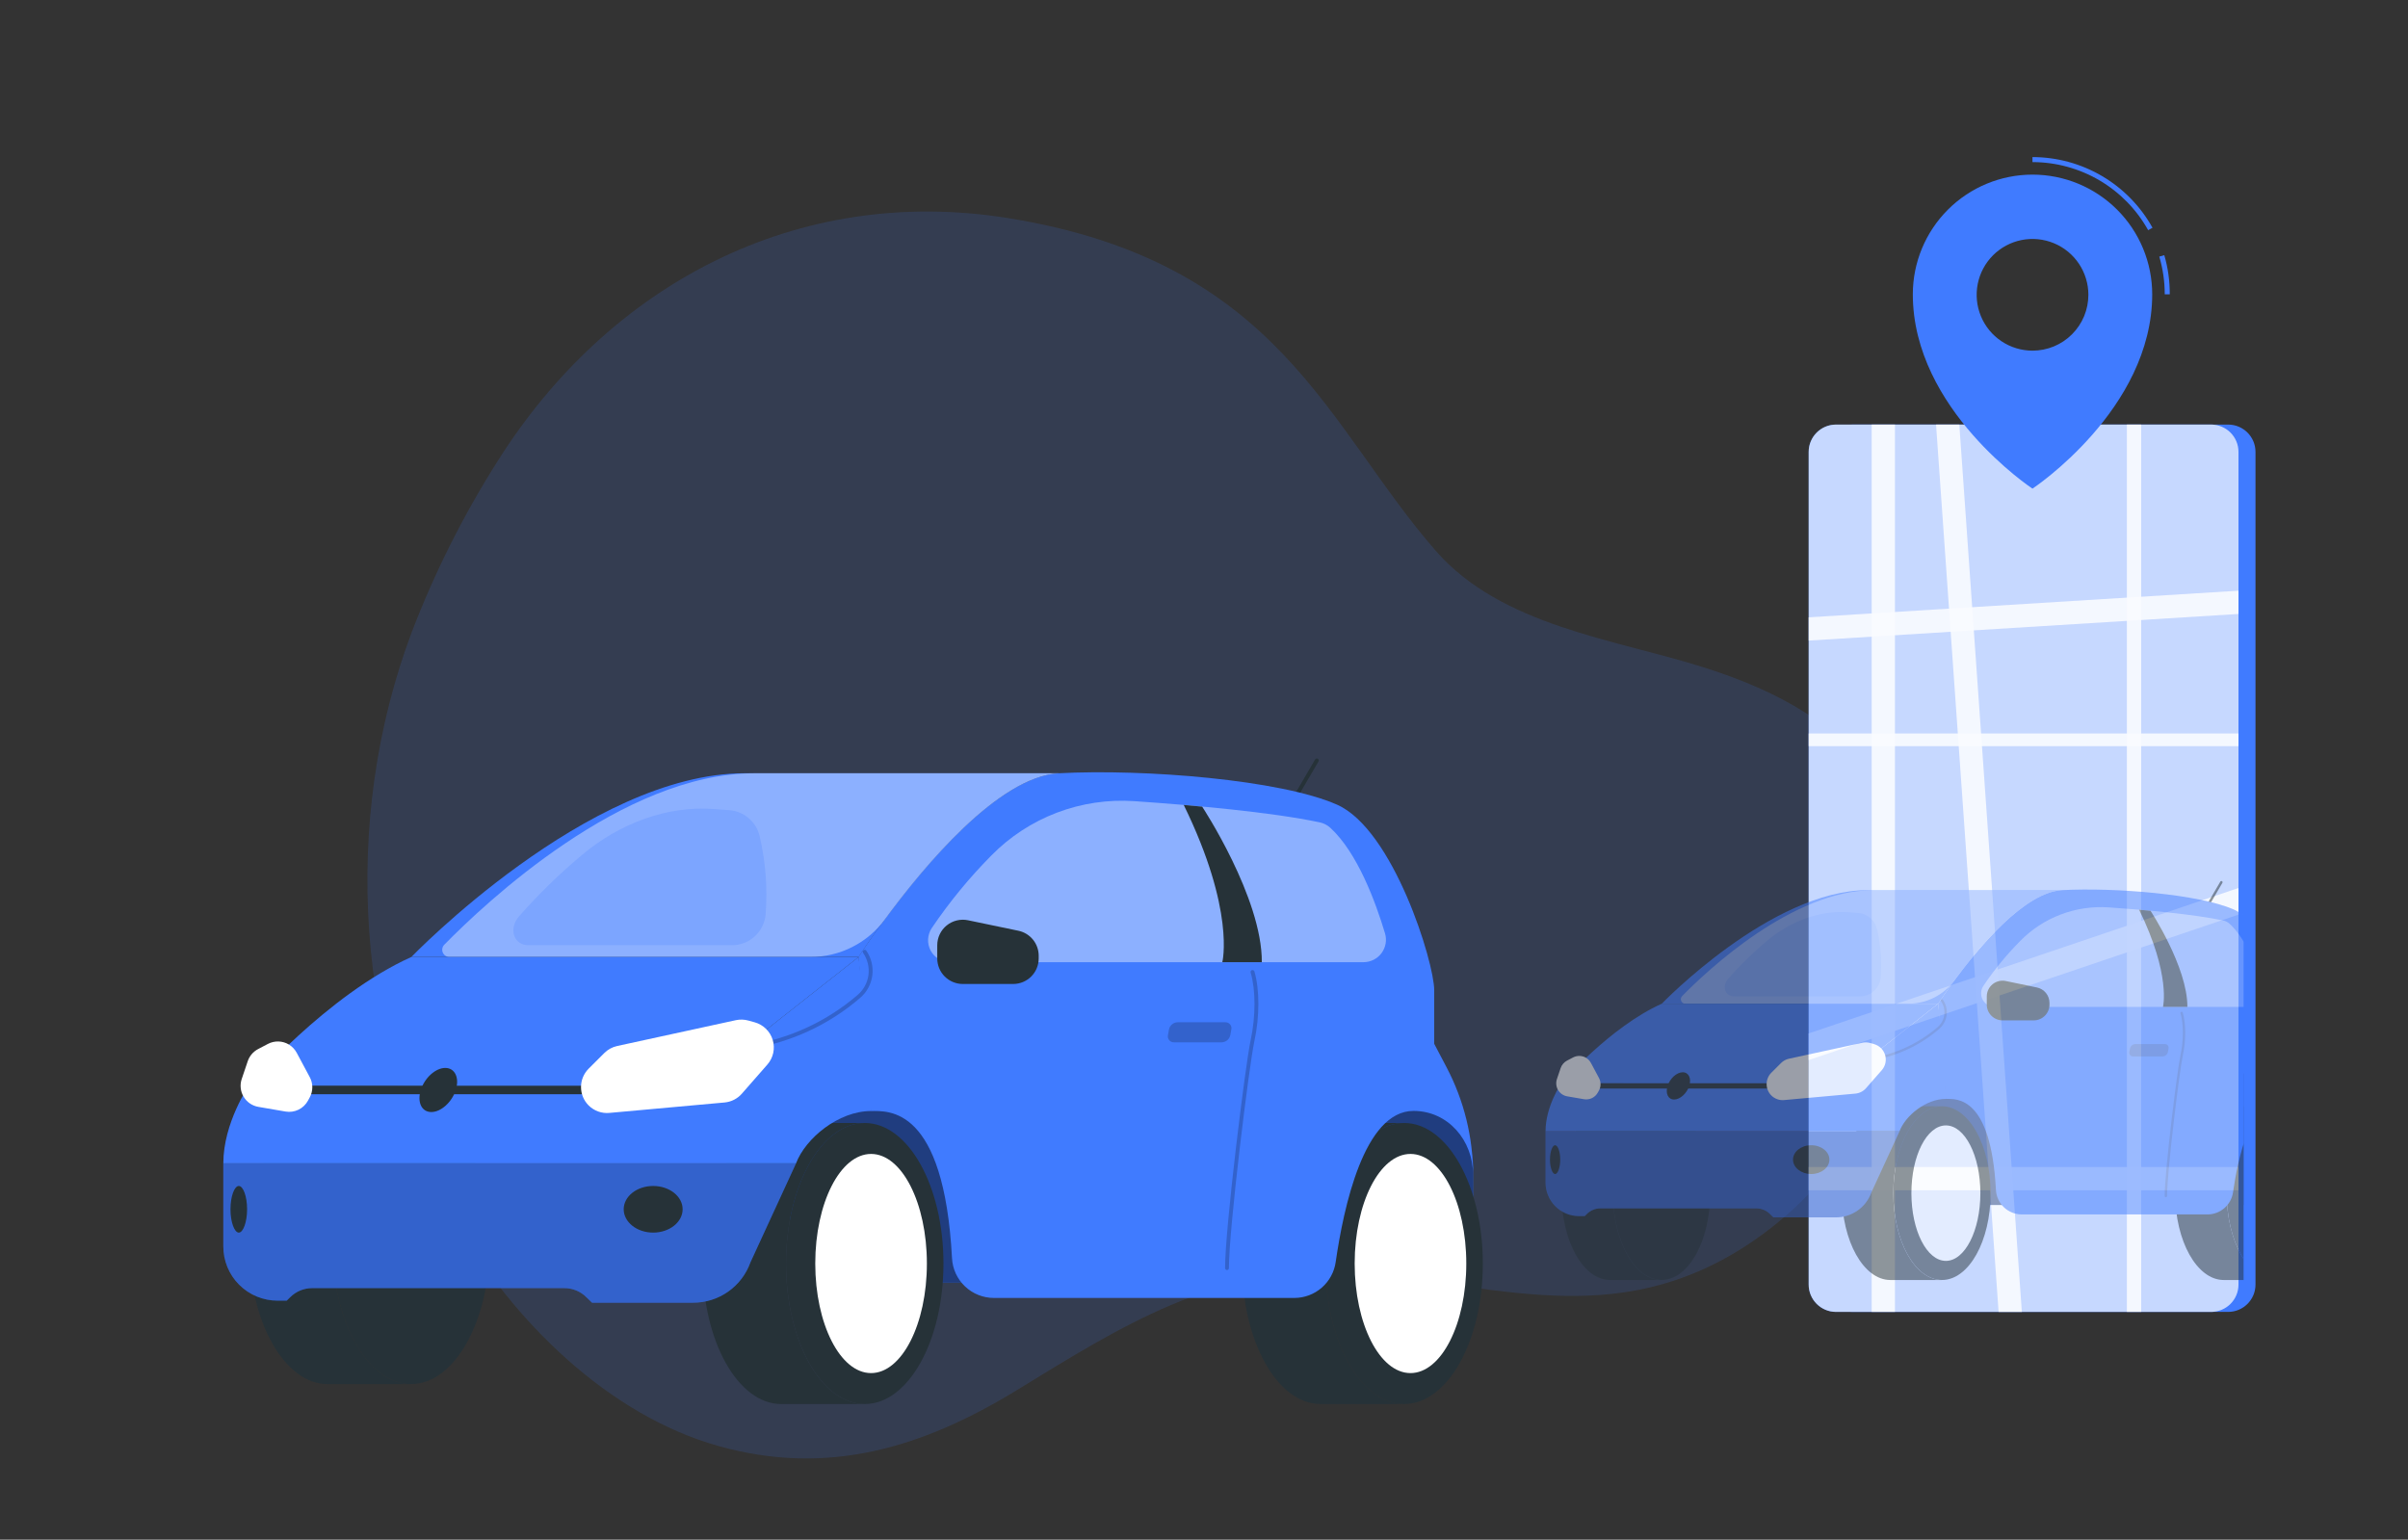 <svg width="147" height="94" viewBox="0 0 147 94" fill="none" xmlns="http://www.w3.org/2000/svg">
<rect x="0" y="0" width="147" height="94" fill="#333333" stroke="none"/>
<path d="M25.15 38.558C20.808 50.054 21.643 63.813 27.802 74.546C31.302 80.642 37.135 86.402 43.886 88.29C50.534 90.147 56.329 88.394 62.105 84.853C68.46 80.956 74.167 77.336 81.854 77.695C90.448 78.097 97.777 81.331 105.931 76.468C111.832 72.939 115.991 66.47 116.873 59.443C117.42 55.072 116.66 50.348 113.984 46.891C111.518 43.702 107.739 41.925 103.975 40.736C98.578 39.023 91.666 38.231 87.647 33.628C80.967 25.973 78.099 15.961 61.493 13.308C48.643 11.261 37.154 17.371 30.366 28.174C28.288 31.454 26.541 34.933 25.15 38.558Z" fill="#407BFF" fill-opacity="0.15"/>
<path d="M136.022 25.922H113.119C112.198 25.922 111.451 26.669 111.451 27.591V78.426C111.451 79.348 112.198 80.095 113.119 80.095H136.022C136.943 80.095 137.69 79.348 137.69 78.426V27.591C137.69 26.669 136.943 25.922 136.022 25.922Z" fill="#407BFF"/>
<path d="M134.984 25.922H112.081C111.16 25.922 110.413 26.669 110.413 27.591V78.426C110.413 79.348 111.16 80.095 112.081 80.095H134.984C135.905 80.095 136.652 79.348 136.652 78.426V27.591C136.652 26.669 135.905 25.922 134.984 25.922Z" fill="#407BFF"/>
<path opacity="0.7" d="M134.984 25.922H112.081C111.16 25.922 110.413 26.669 110.413 27.591V78.426C110.413 79.348 111.16 80.095 112.081 80.095H134.984C135.905 80.095 136.652 79.348 136.652 78.426V27.591C136.652 26.669 135.905 25.922 134.984 25.922Z" fill="white"/>
<g opacity="0.9">
<path opacity="0.9" d="M115.68 25.922H114.26V80.095H115.68V25.922Z" fill="white"/>
<path opacity="0.9" d="M130.71 25.922H129.839V80.095H130.71V25.922Z" fill="white"/>
<path opacity="0.9" d="M110.413 37.689V39.109L136.652 37.484V36.064L110.413 37.689Z" fill="white"/>
<path opacity="0.9" d="M110.415 71.248V72.669H136.654V71.248H110.415Z" fill="white"/>
<path opacity="0.9" d="M110.413 44.781V45.555H136.652V44.781H110.413Z" fill="white"/>
<path opacity="0.9" d="M110.413 63.093V64.72L136.652 55.841V54.214L110.413 63.093Z" fill="white"/>
<path opacity="0.9" d="M119.609 25.922H118.189L122.007 80.096H123.427L119.609 25.922Z" fill="white"/>
</g>
<g clip-path="url(#clip0)">
<g opacity="0.5">
<path d="M141.506 73.568H115.729V65.544H138.451L140.571 67.266C140.864 67.503 141.101 67.803 141.262 68.144C141.424 68.484 141.508 68.857 141.506 69.234V73.568Z" fill="#407BFF"/>
<path opacity="0.5" d="M141.506 73.568H115.729V65.544H138.451L140.571 67.266C140.864 67.503 141.101 67.803 141.262 68.144C141.424 68.484 141.508 68.857 141.506 69.234V73.568Z" fill="black"/>
<path d="M115.581 72.845C115.581 69.916 116.915 67.542 118.545 67.542H115.4C113.76 67.542 112.437 69.91 112.437 72.845C112.437 75.779 113.77 78.148 115.4 78.148H118.551C116.907 78.148 115.581 75.773 115.581 72.845Z" fill="#263238"/>
<path d="M118.551 78.147C120.191 78.147 121.52 75.773 121.52 72.845C121.52 69.916 120.191 67.542 118.551 67.542C116.911 67.542 115.581 69.916 115.581 72.845C115.581 75.773 116.911 78.147 118.551 78.147Z" fill="#263238"/>
<path d="M118.789 76.98C119.952 76.98 120.895 75.128 120.895 72.845C120.895 70.561 119.952 68.71 118.789 68.71C117.626 68.71 116.684 70.561 116.684 72.845C116.684 75.128 117.626 76.98 118.789 76.98Z" fill="white"/>
<path d="M98.464 72.845C98.464 69.916 99.798 67.542 101.428 67.542H98.283C96.643 67.542 95.32 69.91 95.32 72.845C95.32 75.779 96.653 78.148 98.283 78.148H101.434C99.793 78.148 98.464 75.773 98.464 72.845Z" fill="#263238"/>
<path d="M101.434 78.147C103.074 78.147 104.403 75.773 104.403 72.845C104.403 69.916 103.074 67.542 101.434 67.542C99.794 67.542 98.464 69.916 98.464 72.845C98.464 75.773 99.794 78.147 101.434 78.147Z" fill="#263238"/>
<path d="M135.932 72.845C135.932 69.916 137.265 67.542 138.895 67.542H135.751C134.112 67.542 132.787 69.91 132.787 72.845C132.787 75.779 134.121 78.148 135.751 78.148H138.901C137.262 78.148 135.932 75.773 135.932 72.845Z" fill="#263238"/>
<path d="M138.901 78.147C140.541 78.147 141.871 75.773 141.871 72.845C141.871 69.916 140.541 67.542 138.901 67.542C137.261 67.542 135.932 69.916 135.932 72.845C135.932 75.773 137.261 78.147 138.901 78.147Z" fill="#263238"/>
<path d="M112.072 74.324H108.262L108.049 74.117C107.83 73.898 107.532 73.774 107.222 73.774H97.7C97.389 73.774 97.092 73.898 96.873 74.117L96.742 74.246H96.395C96.126 74.246 95.859 74.193 95.611 74.09C95.362 73.986 95.136 73.835 94.946 73.644C94.756 73.453 94.605 73.227 94.503 72.978C94.401 72.729 94.349 72.463 94.35 72.193V69.064H115.959L114.24 72.796C114.082 73.243 113.788 73.631 113.4 73.904C113.011 74.178 112.547 74.325 112.072 74.324Z" fill="#407BFF"/>
<path opacity="0.2" d="M112.072 74.324H108.262L108.049 74.117C107.83 73.898 107.532 73.774 107.222 73.774H97.7C97.389 73.774 97.092 73.898 96.873 74.117L96.742 74.246H96.395C96.126 74.246 95.859 74.193 95.611 74.09C95.362 73.986 95.136 73.835 94.946 73.644C94.756 73.453 94.605 73.227 94.503 72.978C94.401 72.729 94.349 72.463 94.35 72.193V69.064H115.959L114.24 72.796C114.082 73.243 113.788 73.631 113.4 73.904C113.011 74.178 112.547 74.325 112.072 74.324Z" fill="black"/>
<path d="M134.565 55.72C134.552 55.72 134.539 55.716 134.528 55.709C134.52 55.705 134.512 55.698 134.506 55.691C134.5 55.683 134.496 55.674 134.494 55.665C134.491 55.655 134.491 55.645 134.492 55.636C134.493 55.626 134.497 55.617 134.502 55.609L135.539 53.833C135.543 53.823 135.549 53.815 135.557 53.808C135.565 53.801 135.574 53.796 135.584 53.793C135.594 53.79 135.604 53.789 135.614 53.79C135.625 53.791 135.635 53.794 135.644 53.799C135.653 53.804 135.66 53.812 135.666 53.82C135.673 53.828 135.677 53.838 135.679 53.848C135.681 53.858 135.681 53.869 135.679 53.879C135.677 53.889 135.672 53.898 135.666 53.907L134.629 55.683C134.623 55.694 134.613 55.703 134.602 55.71C134.591 55.716 134.578 55.72 134.565 55.72Z" fill="#263238"/>
<path d="M140.036 64.554V62.536C140.036 61.475 138.492 56.468 136.369 55.53C134.245 54.592 129.108 54.175 125.871 54.346C122.635 54.518 118.314 61.278 118.314 61.278L118.783 67.091C119.441 67.091 121.537 66.893 121.844 72.643C121.864 73.049 122.04 73.431 122.335 73.71C122.63 73.99 123.021 74.145 123.428 74.144H134.758C135.139 74.144 135.506 74.006 135.793 73.756C136.08 73.507 136.267 73.162 136.32 72.785C136.616 70.736 137.39 67.087 139.255 67.087C140.564 67.087 141.502 68.205 141.502 69.488C141.502 68.079 141.16 66.69 140.503 65.442L140.036 64.554Z" fill="#407BFF"/>
<path d="M114.016 54.346C108.123 54.346 101.446 61.278 101.446 61.278H118.32C118.32 61.278 122.636 54.519 125.877 54.346H114.016Z" fill="#407BFF"/>
<path opacity="0.4" d="M114.378 54.346C109.414 54.346 104.206 59.265 102.687 60.815C102.65 60.853 102.624 60.902 102.614 60.955C102.604 61.007 102.61 61.062 102.631 61.111C102.652 61.161 102.687 61.203 102.732 61.233C102.777 61.262 102.829 61.278 102.883 61.278H116.496C117.043 61.279 117.584 61.152 118.073 60.906C118.562 60.659 118.987 60.301 119.311 59.86C120.775 57.868 123.595 54.469 125.877 54.346H114.378Z" fill="white"/>
<path d="M118.32 61.278L112.087 66.189L95.314 66.136C95.314 66.136 94.35 67.535 94.35 69.063H115.959C116.313 68.127 117.555 67.091 118.789 67.091C118.789 65.347 118.32 61.278 118.32 61.278Z" fill="#407BFF"/>
<path opacity="0.2" d="M114.24 64.742C114.222 64.742 114.205 64.736 114.192 64.724C114.179 64.712 114.17 64.696 114.168 64.679C114.165 64.66 114.17 64.64 114.182 64.625C114.193 64.609 114.211 64.599 114.23 64.596C115.726 64.354 117.126 63.703 118.275 62.717C118.502 62.526 118.65 62.257 118.69 61.963C118.73 61.669 118.659 61.371 118.49 61.127C118.484 61.119 118.479 61.11 118.477 61.1C118.474 61.091 118.474 61.081 118.475 61.071C118.477 61.061 118.48 61.051 118.486 61.043C118.491 61.034 118.498 61.027 118.506 61.021C118.515 61.015 118.524 61.011 118.534 61.009C118.544 61.007 118.554 61.007 118.564 61.009C118.574 61.011 118.583 61.015 118.591 61.021C118.599 61.027 118.606 61.034 118.612 61.043C118.801 61.317 118.88 61.652 118.836 61.982C118.791 62.312 118.625 62.614 118.37 62.829C117.201 63.834 115.775 64.496 114.252 64.741L114.24 64.742Z" fill="black"/>
<path d="M95.314 66.136C95.314 66.136 98.26 62.707 101.446 61.278H118.32L112.087 66.189L95.314 66.136Z" fill="#407BFF"/>
<path d="M108.361 66.136H97.296V66.458H108.361V66.136Z" fill="#263238"/>
<path d="M108.132 65.494L108.725 64.902C108.858 64.769 109.027 64.677 109.211 64.637L113.687 63.664C113.845 63.629 114.008 63.634 114.163 63.678L114.403 63.745C114.563 63.79 114.709 63.875 114.827 63.991C114.945 64.107 115.032 64.252 115.079 64.411C115.127 64.57 115.133 64.738 115.098 64.9C115.062 65.062 114.986 65.213 114.877 65.337L113.914 66.437C113.748 66.626 113.516 66.745 113.265 66.768L108.919 67.162C108.775 67.176 108.63 67.158 108.495 67.109C108.359 67.06 108.235 66.983 108.133 66.881C107.949 66.697 107.846 66.448 107.846 66.188C107.846 65.928 107.948 65.679 108.132 65.494Z" fill="white"/>
<path d="M97.609 65.808L97.119 64.892C97.049 64.764 96.947 64.656 96.822 64.581C96.704 64.51 96.569 64.471 96.43 64.467C96.292 64.463 96.155 64.495 96.032 64.559L95.66 64.754C95.478 64.851 95.339 65.013 95.272 65.209L95.045 65.879C95.008 65.99 94.995 66.107 95.007 66.223C95.019 66.339 95.056 66.451 95.115 66.551C95.175 66.651 95.255 66.737 95.352 66.804C95.448 66.87 95.557 66.914 95.672 66.934L96.696 67.11C96.863 67.139 97.035 67.115 97.188 67.041C97.34 66.967 97.465 66.847 97.545 66.697L97.614 66.572C97.676 66.454 97.709 66.323 97.708 66.189C97.707 66.056 97.673 65.925 97.609 65.808Z" fill="white"/>
<path opacity="0.4" d="M121.766 61.475H137.368C137.5 61.475 137.63 61.444 137.748 61.385C137.867 61.325 137.969 61.239 138.048 61.133C138.127 61.027 138.18 60.904 138.203 60.774C138.226 60.644 138.218 60.511 138.18 60.384C137.824 59.2 137.142 57.349 136.118 56.405C136.004 56.301 135.865 56.229 135.714 56.197C133.875 55.808 130.918 55.549 128.725 55.398C127.731 55.331 126.734 55.478 125.803 55.832C124.871 56.185 124.028 56.736 123.33 57.447C122.495 58.288 121.742 59.206 121.079 60.189C120.996 60.313 120.948 60.458 120.941 60.607C120.934 60.757 120.967 60.905 121.037 61.037C121.108 61.169 121.213 61.279 121.341 61.356C121.47 61.434 121.617 61.474 121.766 61.475Z" fill="white"/>
<path d="M111.679 70.798C111.679 71.283 111.182 71.678 110.568 71.678C109.955 71.678 109.457 71.283 109.457 70.798C109.457 70.313 109.953 69.919 110.568 69.919C111.183 69.919 111.679 70.313 111.679 70.798Z" fill="#263238"/>
<path d="M102.724 65.465C103.089 65.465 103.267 65.838 103.122 66.296C102.976 66.755 102.564 67.129 102.198 67.129C101.832 67.129 101.656 66.757 101.801 66.296C101.947 65.836 102.36 65.465 102.724 65.465Z" fill="#263238"/>
<path d="M95.247 70.798C95.247 71.283 95.099 71.678 94.934 71.678C94.77 71.678 94.62 71.283 94.62 70.798C94.62 70.313 94.768 69.919 94.934 69.919C95.1 69.919 95.247 70.313 95.247 70.798Z" fill="#263238"/>
<path d="M121.286 61.334V60.835C121.286 60.692 121.318 60.551 121.38 60.422C121.441 60.292 121.531 60.178 121.642 60.088C121.753 59.998 121.883 59.933 122.022 59.9C122.161 59.866 122.306 59.863 122.447 59.893L124.346 60.288C124.563 60.333 124.758 60.451 124.898 60.623C125.038 60.795 125.114 61.009 125.114 61.23V61.334C125.114 61.589 125.013 61.834 124.832 62.015C124.651 62.195 124.406 62.297 124.151 62.297H122.251C121.995 62.297 121.75 62.196 121.569 62.015C121.388 61.835 121.286 61.59 121.286 61.334Z" fill="#263238"/>
<path d="M131.282 55.606C131.282 55.606 131.028 55.581 130.587 55.542C132.54 59.538 132.042 61.475 132.042 61.475H133.532C133.547 59.042 131.282 55.606 131.282 55.606Z" fill="#263238"/>
<path opacity="0.2" d="M114.809 59.686C114.779 60 114.633 60.291 114.399 60.504C114.165 60.716 113.861 60.834 113.545 60.834H105.865C105.304 60.834 105.101 60.209 105.507 59.745C106.24 58.912 107.036 58.136 107.887 57.424C109.334 56.208 111.13 55.576 112.809 55.693L113.443 55.739C113.717 55.76 113.976 55.869 114.183 56.05C114.389 56.23 114.532 56.473 114.59 56.741C114.814 57.705 114.888 58.699 114.809 59.686Z" fill="#407BFF"/>
<path opacity="0.2" d="M132.219 73.092C132.2 73.092 132.181 73.084 132.167 73.07C132.153 73.056 132.145 73.037 132.145 73.018C132.145 71.52 132.91 65.345 133.11 64.42C133.304 63.522 133.304 62.518 133.11 61.866C133.105 61.847 133.107 61.827 133.116 61.809C133.126 61.792 133.142 61.779 133.16 61.774C133.179 61.769 133.199 61.771 133.217 61.781C133.234 61.79 133.247 61.806 133.252 61.824C133.452 62.499 133.452 63.531 133.252 64.451C133.052 65.371 132.291 71.526 132.291 73.018C132.291 73.037 132.283 73.055 132.27 73.069C132.257 73.083 132.239 73.091 132.219 73.092Z" fill="black"/>
<path opacity="0.2" d="M132.023 64.498H130.216C130.182 64.499 130.148 64.493 130.117 64.478C130.085 64.464 130.058 64.443 130.036 64.417C130.014 64.39 129.999 64.359 129.991 64.326C129.983 64.293 129.983 64.258 129.991 64.225L130.028 64.016C130.043 63.941 130.083 63.873 130.141 63.823C130.199 63.773 130.273 63.745 130.349 63.742H132.156C132.19 63.741 132.224 63.748 132.255 63.762C132.287 63.776 132.314 63.797 132.336 63.824C132.358 63.85 132.373 63.881 132.381 63.914C132.389 63.948 132.389 63.983 132.381 64.016L132.344 64.225C132.329 64.3 132.289 64.368 132.231 64.417C132.173 64.467 132.099 64.495 132.023 64.498Z" fill="black"/>
</g>
<path d="M89.932 78.311H48.225V65.329H84.988L88.419 68.114C88.894 68.498 89.275 68.984 89.537 69.534C89.799 70.086 89.934 70.688 89.932 71.298V78.311Z" fill="#407BFF"/>
<path opacity="0.5" d="M89.932 78.311H48.225V65.329H84.988L88.419 68.114C88.894 68.498 89.275 68.984 89.537 69.534C89.799 70.086 89.934 70.688 89.932 71.298V78.311Z" fill="black"/>
<path d="M47.985 77.141C47.985 72.402 50.143 68.561 52.78 68.561H47.692C45.038 68.561 42.897 72.392 42.897 77.141C42.897 81.889 45.055 85.722 47.692 85.722H52.79C50.131 85.722 47.985 81.879 47.985 77.141Z" fill="#263238"/>
<path d="M52.79 85.72C55.443 85.72 57.595 81.879 57.595 77.141C57.595 72.402 55.443 68.561 52.79 68.561C50.136 68.561 47.985 72.402 47.985 77.141C47.985 81.879 50.136 85.72 52.79 85.72Z" fill="#263238"/>
<path d="M53.176 83.831C55.057 83.831 56.583 80.836 56.583 77.141C56.583 73.446 55.057 70.451 53.176 70.451C51.294 70.451 49.769 73.446 49.769 77.141C49.769 80.836 51.294 83.831 53.176 83.831Z" fill="white"/>
<path d="M20.289 75.923C20.289 71.184 22.447 67.344 25.085 67.344H19.997C17.343 67.344 15.201 71.175 15.201 75.923C15.201 80.671 17.359 84.504 19.997 84.504H25.094C22.44 84.504 20.289 80.661 20.289 75.923Z" fill="#263238"/>
<path d="M25.094 84.502C27.748 84.502 29.899 80.661 29.899 75.923C29.899 71.185 27.748 67.344 25.094 67.344C22.441 67.344 20.289 71.185 20.289 75.923C20.289 80.661 22.441 84.502 25.094 84.502Z" fill="#263238"/>
<path d="M80.912 77.141C80.912 72.402 83.07 68.561 85.707 68.561H80.619C77.968 68.561 75.824 72.392 75.824 77.141C75.824 81.889 77.982 85.722 80.619 85.722H85.717C83.065 85.722 80.912 81.879 80.912 77.141Z" fill="#263238"/>
<path d="M85.717 85.72C88.371 85.72 90.522 81.879 90.522 77.141C90.522 72.402 88.371 68.561 85.717 68.561C83.063 68.561 80.912 72.402 80.912 77.141C80.912 81.879 83.063 85.72 85.717 85.72Z" fill="#263238"/>
<path d="M86.105 83.831C87.987 83.831 89.512 80.836 89.512 77.141C89.512 73.446 87.987 70.451 86.105 70.451C84.224 70.451 82.698 73.446 82.698 77.141C82.698 80.836 84.224 83.831 86.105 83.831Z" fill="white"/>
<path d="M42.307 79.535H36.143L35.797 79.2C35.443 78.845 34.962 78.645 34.459 78.644H19.052C18.55 78.645 18.069 78.845 17.714 79.2L17.503 79.408H16.942C16.506 79.408 16.075 79.322 15.672 79.155C15.27 78.988 14.904 78.743 14.597 78.434C14.289 78.126 14.046 77.76 13.88 77.357C13.715 76.954 13.631 76.522 13.633 76.087V71.023H48.596L45.815 77.062C45.558 77.786 45.083 78.413 44.455 78.856C43.827 79.299 43.076 79.536 42.307 79.535Z" fill="#407BFF"/>
<path opacity="0.2" d="M42.307 79.535H36.143L35.797 79.2C35.443 78.845 34.962 78.645 34.459 78.644H19.052C18.55 78.645 18.069 78.845 17.714 79.2L17.503 79.408H16.942C16.506 79.408 16.075 79.322 15.672 79.155C15.27 78.988 14.904 78.743 14.597 78.434C14.289 78.126 14.046 77.76 13.88 77.357C13.715 76.954 13.631 76.522 13.633 76.087V71.023H48.596L45.815 77.062C45.558 77.786 45.083 78.413 44.455 78.856C43.827 79.299 43.076 79.536 42.307 79.535Z" fill="black"/>
<path d="M78.701 49.432C78.68 49.433 78.659 49.427 78.641 49.415C78.628 49.408 78.616 49.397 78.606 49.385C78.596 49.373 78.589 49.358 78.585 49.343C78.581 49.328 78.58 49.312 78.583 49.297C78.585 49.281 78.59 49.266 78.598 49.253L80.277 46.379C80.284 46.364 80.294 46.35 80.306 46.339C80.319 46.328 80.333 46.32 80.349 46.315C80.365 46.309 80.382 46.308 80.399 46.309C80.415 46.311 80.432 46.317 80.446 46.325C80.461 46.334 80.473 46.345 80.483 46.358C80.493 46.372 80.5 46.388 80.503 46.404C80.507 46.42 80.507 46.437 80.503 46.454C80.5 46.47 80.493 46.485 80.483 46.499L78.804 49.372C78.794 49.39 78.779 49.405 78.761 49.416C78.743 49.426 78.722 49.432 78.701 49.432Z" fill="#263238"/>
<path d="M87.554 63.727V60.461C87.554 58.744 85.055 50.644 81.619 49.126C78.183 47.608 69.871 46.932 64.634 47.21C59.398 47.488 52.406 58.426 52.406 58.426L53.166 67.831C54.231 67.831 57.621 67.51 58.117 76.815C58.151 77.471 58.435 78.089 58.913 78.541C59.39 78.993 60.023 79.245 60.681 79.243H79.013C79.629 79.243 80.224 79.02 80.688 78.616C81.153 78.212 81.455 77.654 81.54 77.045C82.02 73.729 83.271 67.824 86.29 67.824C88.407 67.824 89.925 69.634 89.925 71.71C89.925 69.429 89.371 67.183 88.309 65.164L87.554 63.727Z" fill="#407BFF"/>
<path d="M45.453 47.21C35.917 47.21 25.113 58.425 25.113 58.425H52.416C52.416 58.425 59.4 47.49 64.644 47.21H45.453Z" fill="#407BFF"/>
<path opacity="0.4" d="M46.038 47.21C38.006 47.21 29.58 55.169 27.123 57.676C27.062 57.738 27.02 57.817 27.004 57.902C26.988 57.988 26.997 58.076 27.031 58.156C27.065 58.236 27.122 58.305 27.194 58.353C27.267 58.401 27.352 58.426 27.439 58.425H49.464C50.351 58.428 51.225 58.222 52.017 57.823C52.808 57.424 53.495 56.845 54.02 56.132C56.389 52.909 60.951 47.409 64.644 47.21H46.038Z" fill="white"/>
<path d="M52.416 58.426L42.331 66.373L15.192 66.287C15.192 66.287 13.633 68.549 13.633 71.023H48.596C49.169 69.507 51.178 67.831 53.176 67.831C53.176 65.01 52.416 58.426 52.416 58.426Z" fill="#407BFF"/>
<path opacity="0.2" d="M45.815 64.031C45.786 64.031 45.759 64.02 45.737 64.001C45.715 63.982 45.702 63.956 45.697 63.928C45.693 63.897 45.702 63.865 45.72 63.84C45.739 63.815 45.767 63.799 45.798 63.794C48.219 63.402 50.484 62.35 52.344 60.753C52.712 60.444 52.951 60.01 53.015 59.534C53.079 59.059 52.964 58.577 52.691 58.181C52.681 58.169 52.674 58.154 52.67 58.138C52.666 58.122 52.665 58.106 52.668 58.09C52.67 58.074 52.676 58.058 52.684 58.045C52.693 58.031 52.704 58.019 52.718 58.01C52.731 58 52.746 57.994 52.762 57.991C52.778 57.987 52.795 57.987 52.81 57.991C52.826 57.994 52.842 58.001 52.855 58.01C52.868 58.019 52.88 58.031 52.888 58.045C53.194 58.489 53.323 59.031 53.251 59.565C53.178 60.099 52.91 60.587 52.497 60.935C50.605 62.561 48.299 63.632 45.834 64.029L45.815 64.031Z" fill="black"/>
<path d="M15.192 66.287C15.192 66.287 19.958 60.739 25.113 58.426H52.416L42.331 66.373L15.192 66.287Z" fill="#407BFF"/>
<path d="M36.303 66.287H18.4V66.806H36.303V66.287Z" fill="#263238"/>
<path d="M35.932 65.247L36.891 64.29C37.106 64.075 37.379 63.926 37.677 63.861L44.92 62.285C45.175 62.23 45.44 62.238 45.69 62.309L46.079 62.417C46.337 62.49 46.573 62.627 46.764 62.815C46.956 63.004 47.096 63.237 47.173 63.494C47.249 63.751 47.26 64.024 47.203 64.286C47.145 64.548 47.023 64.791 46.846 64.993L45.287 66.773C45.019 67.079 44.643 67.271 44.237 67.309L37.205 67.946C36.972 67.968 36.738 67.939 36.519 67.86C36.299 67.781 36.099 67.655 35.934 67.491C35.637 67.193 35.469 66.79 35.469 66.37C35.468 65.949 35.635 65.546 35.932 65.247Z" fill="white"/>
<path d="M18.906 65.755L18.112 64.273C18 64.065 17.835 63.892 17.633 63.77C17.441 63.655 17.222 63.591 16.998 63.585C16.775 63.579 16.553 63.63 16.355 63.734L15.753 64.05C15.457 64.206 15.233 64.469 15.125 64.785L14.758 65.87C14.697 66.049 14.675 66.238 14.695 66.426C14.714 66.614 14.774 66.795 14.871 66.957C14.967 67.119 15.098 67.259 15.253 67.366C15.409 67.473 15.586 67.545 15.772 67.577L17.429 67.862C17.699 67.909 17.977 67.869 18.224 67.749C18.47 67.63 18.673 67.435 18.803 67.194L18.913 66.99C19.015 66.8 19.067 66.588 19.066 66.372C19.064 66.156 19.009 65.944 18.906 65.755Z" fill="white"/>
<path opacity="0.4" d="M57.993 58.744H83.235C83.449 58.744 83.66 58.694 83.852 58.598C84.043 58.502 84.209 58.363 84.337 58.192C84.464 58.02 84.55 57.821 84.587 57.611C84.624 57.4 84.611 57.184 84.549 56.979C83.974 55.064 82.871 52.068 81.214 50.541C81.03 50.372 80.804 50.257 80.56 50.206C77.584 49.576 72.801 49.157 69.252 48.913C67.644 48.803 66.031 49.042 64.523 49.614C63.017 50.186 61.651 51.077 60.522 52.226C59.172 53.589 57.953 55.074 56.88 56.663C56.746 56.865 56.669 57.099 56.657 57.34C56.645 57.582 56.699 57.822 56.813 58.036C56.927 58.249 57.097 58.428 57.305 58.553C57.513 58.677 57.75 58.743 57.993 58.744Z" fill="white"/>
<path d="M41.672 73.829C41.672 74.614 40.866 75.254 39.873 75.254C38.881 75.254 38.075 74.614 38.075 73.829C38.075 73.044 38.878 72.407 39.873 72.407C40.868 72.407 41.672 73.044 41.672 73.829Z" fill="#263238"/>
<path d="M27.183 65.2C27.772 65.2 28.06 65.803 27.825 66.545C27.59 67.287 26.924 67.893 26.331 67.893C25.739 67.893 25.454 67.29 25.689 66.545C25.924 65.8 26.593 65.2 27.183 65.2Z" fill="#263238"/>
<path d="M15.084 73.829C15.084 74.614 14.844 75.254 14.578 75.254C14.312 75.254 14.07 74.614 14.07 73.829C14.07 73.044 14.309 72.407 14.578 72.407C14.847 72.407 15.084 73.044 15.084 73.829Z" fill="#263238"/>
<path d="M57.216 58.517V57.71C57.216 57.478 57.267 57.249 57.367 57.04C57.466 56.831 57.611 56.647 57.791 56.501C57.971 56.355 58.181 56.25 58.406 56.196C58.632 56.141 58.866 56.137 59.093 56.184L62.167 56.824C62.518 56.897 62.833 57.089 63.059 57.366C63.285 57.644 63.409 57.991 63.409 58.349V58.517C63.409 58.93 63.245 59.326 62.953 59.618C62.66 59.91 62.264 60.075 61.85 60.075H58.777C58.363 60.075 57.966 59.911 57.673 59.619C57.38 59.327 57.216 58.93 57.216 58.517Z" fill="#263238"/>
<path d="M73.388 49.248C73.388 49.248 72.978 49.207 72.264 49.145C75.424 55.61 74.618 58.744 74.618 58.744H77.03C77.054 54.808 73.388 49.248 73.388 49.248Z" fill="#263238"/>
<path opacity="0.2" d="M46.736 55.849C46.687 56.358 46.45 56.829 46.072 57.173C45.694 57.516 45.202 57.707 44.691 57.708H32.263C31.357 57.708 31.029 56.697 31.686 55.945C32.871 54.597 34.158 53.342 35.536 52.191C37.876 50.222 40.782 49.2 43.499 49.389L44.525 49.463C44.968 49.498 45.388 49.674 45.722 49.967C46.057 50.259 46.288 50.651 46.381 51.084C46.743 52.645 46.863 54.252 46.736 55.849Z" fill="#407BFF"/>
<path opacity="0.2" d="M74.906 77.54C74.874 77.54 74.844 77.528 74.821 77.505C74.799 77.483 74.786 77.453 74.786 77.421C74.786 74.998 76.023 65.006 76.347 63.509C76.661 62.056 76.661 60.432 76.347 59.376C76.338 59.346 76.342 59.313 76.357 59.285C76.372 59.257 76.398 59.237 76.428 59.228C76.459 59.22 76.492 59.224 76.519 59.239C76.547 59.254 76.568 59.279 76.577 59.309C76.901 60.401 76.901 62.07 76.577 63.559C76.253 65.049 75.021 75.007 75.021 77.421C75.021 77.452 75.009 77.481 74.988 77.504C74.966 77.526 74.937 77.539 74.906 77.54Z" fill="black"/>
<path opacity="0.2" d="M74.587 63.636H71.664C71.609 63.638 71.554 63.627 71.503 63.604C71.453 63.581 71.408 63.547 71.373 63.504C71.338 63.461 71.313 63.411 71.3 63.357C71.287 63.303 71.287 63.247 71.3 63.193L71.36 62.855C71.384 62.734 71.448 62.624 71.543 62.544C71.637 62.463 71.756 62.417 71.88 62.412H74.803C74.858 62.41 74.913 62.422 74.964 62.444C75.014 62.467 75.059 62.501 75.094 62.544C75.129 62.587 75.154 62.637 75.167 62.691C75.18 62.745 75.18 62.801 75.167 62.855L75.107 63.193C75.083 63.314 75.019 63.424 74.924 63.505C74.83 63.585 74.711 63.631 74.587 63.636Z" fill="black"/>
</g>
<path d="M132.456 17.968H132.15C132.15 17.189 132.038 16.413 131.817 15.666L132.123 15.58C132.349 16.356 132.461 17.16 132.456 17.968ZM131.137 14.053C130.436 12.795 129.412 11.746 128.171 11.015C126.929 10.285 125.515 9.898 124.075 9.896V9.59C125.57 9.591 127.038 9.992 128.326 10.751C129.615 11.51 130.677 12.599 131.403 13.906L131.137 14.053Z" fill="#407BFF"/>
<path d="M124.075 10.661C122.138 10.662 120.28 11.432 118.91 12.803C117.541 14.173 116.771 16.031 116.771 17.968C116.771 25.009 124.075 29.833 124.075 29.833C124.075 29.833 131.385 25.006 131.385 17.968C131.384 16.03 130.614 14.171 129.243 12.801C127.872 11.431 126.013 10.661 124.075 10.661ZM124.075 21.409C123.401 21.408 122.742 21.208 122.181 20.833C121.621 20.458 121.184 19.925 120.927 19.302C120.669 18.679 120.602 17.993 120.734 17.332C120.866 16.67 121.191 16.063 121.668 15.586C122.145 15.11 122.753 14.785 123.414 14.654C124.075 14.523 124.761 14.591 125.384 14.849C126.007 15.107 126.539 15.544 126.914 16.105C127.288 16.665 127.488 17.325 127.488 17.999C127.488 18.447 127.4 18.891 127.228 19.305C127.057 19.718 126.805 20.095 126.488 20.411C126.171 20.728 125.795 20.979 125.381 21.15C124.967 21.321 124.523 21.409 124.075 21.409Z" fill="#407BFF"/>
<defs>
<clipPath id="clip0">
<rect width="136.162" height="39.397" fill="white" transform="translate(0.816 46.309)"/>
</clipPath>
</defs>
</svg>
